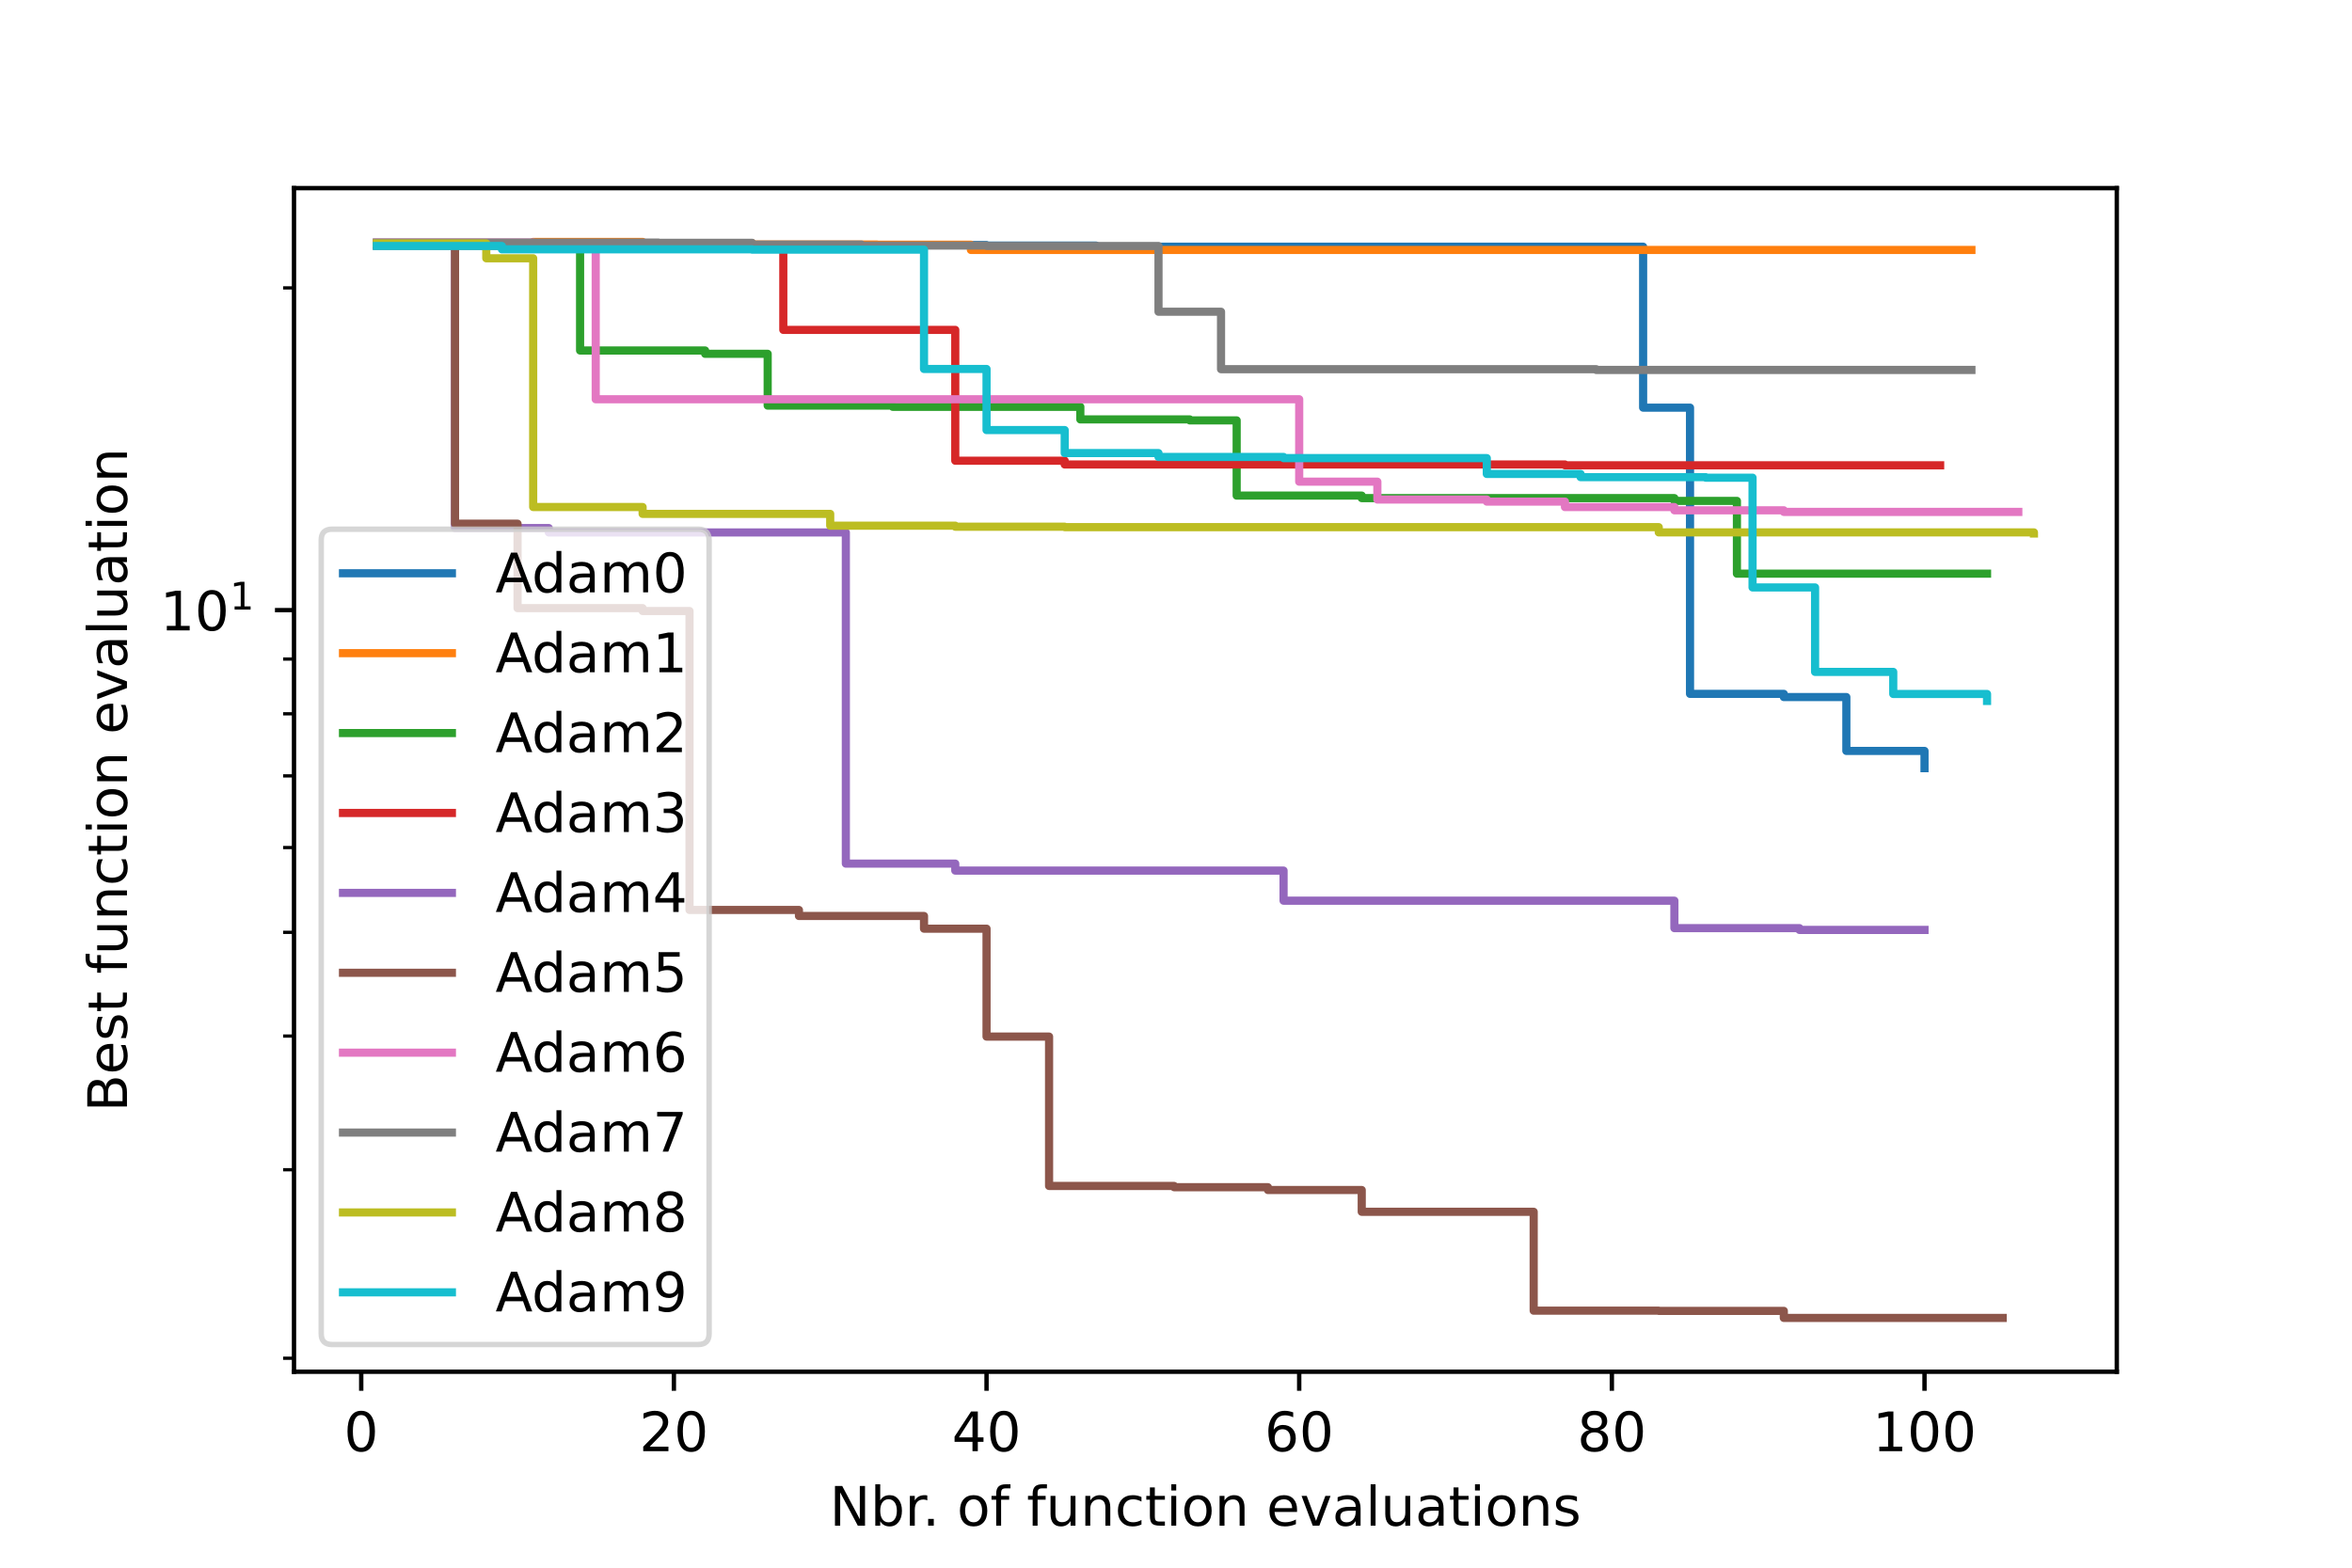 <?xml version="1.0" encoding="utf-8" standalone="no"?>
<!DOCTYPE svg PUBLIC "-//W3C//DTD SVG 1.1//EN"
  "http://www.w3.org/Graphics/SVG/1.1/DTD/svg11.dtd">
<!-- Created with matplotlib (https://matplotlib.org/) -->
<svg height="288pt" version="1.1" viewBox="0 0 432 288" width="432pt" xmlns="http://www.w3.org/2000/svg" xmlns:xlink="http://www.w3.org/1999/xlink">
 <defs>
  <style type="text/css">*{stroke-linecap:butt;stroke-linejoin:round;}</style>
 </defs>
 <g id="figure_1">
  <g id="patch_1">
   <path d="M 0 288 
L 432 288 
L 432 0 
L 0 0 
z
" style="fill:#ffffff;"/>
  </g>
  <g id="axes_1">
   <g id="patch_2">
    <path d="M 54 252 
L 388.8 252 
L 388.8 34.56 
L 54 34.56 
z
" style="fill:#ffffff;"/>
   </g>
   <g id="matplotlib.axis_1">
    <g id="xtick_1">
     <g id="line2d_1">
      <defs>
       <path d="M 0 0 
L 0 3.5 
" id="m71182df32a" style="stroke:#000000;stroke-width:0.8;"/>
      </defs>
      <g>
       <use style="stroke:#000000;stroke-width:0.8;" x="66.347" xlink:href="#m71182df32a" y="252"/>
      </g>
     </g>
     <g id="text_1">
      <!-- 0 -->
      <g transform="translate(63.166 266.598)scale(0.1 -0.1)">
       <defs>
        <path d="M 31.781 66.406 
Q 24.172 66.406 20.328 58.906 
Q 16.5 51.422 16.5 36.375 
Q 16.5 21.391 20.328 13.891 
Q 24.172 6.391 31.781 6.391 
Q 39.453 6.391 43.281 13.891 
Q 47.125 21.391 47.125 36.375 
Q 47.125 51.422 43.281 58.906 
Q 39.453 66.406 31.781 66.406 
z
M 31.781 74.219 
Q 44.047 74.219 50.516 64.516 
Q 56.984 54.828 56.984 36.375 
Q 56.984 17.969 50.516 8.266 
Q 44.047 -1.422 31.781 -1.422 
Q 19.531 -1.422 13.062 8.266 
Q 6.594 17.969 6.594 36.375 
Q 6.594 54.828 13.062 64.516 
Q 19.531 74.219 31.781 74.219 
z
" id="DejaVuSans-48"/>
       </defs>
       <use xlink:href="#DejaVuSans-48"/>
      </g>
     </g>
    </g>
    <g id="xtick_2">
     <g id="line2d_2">
      <g>
       <use style="stroke:#000000;stroke-width:0.8;" x="123.774" xlink:href="#m71182df32a" y="252"/>
      </g>
     </g>
     <g id="text_2">
      <!-- 20 -->
      <g transform="translate(117.411 266.598)scale(0.1 -0.1)">
       <defs>
        <path d="M 19.188 8.297 
L 53.609 8.297 
L 53.609 0 
L 7.328 0 
L 7.328 8.297 
Q 12.938 14.109 22.625 23.891 
Q 32.328 33.688 34.812 36.531 
Q 39.547 41.844 41.422 45.531 
Q 43.312 49.219 43.312 52.781 
Q 43.312 58.594 39.234 62.25 
Q 35.156 65.922 28.609 65.922 
Q 23.969 65.922 18.812 64.312 
Q 13.672 62.703 7.812 59.422 
L 7.812 69.391 
Q 13.766 71.781 18.938 73 
Q 24.125 74.219 28.422 74.219 
Q 39.75 74.219 46.484 68.547 
Q 53.219 62.891 53.219 53.422 
Q 53.219 48.922 51.531 44.891 
Q 49.859 40.875 45.406 35.406 
Q 44.188 33.984 37.641 27.219 
Q 31.109 20.453 19.188 8.297 
z
" id="DejaVuSans-50"/>
       </defs>
       <use xlink:href="#DejaVuSans-50"/>
       <use x="63.623" xlink:href="#DejaVuSans-48"/>
      </g>
     </g>
    </g>
    <g id="xtick_3">
     <g id="line2d_3">
      <g>
       <use style="stroke:#000000;stroke-width:0.8;" x="181.201" xlink:href="#m71182df32a" y="252"/>
      </g>
     </g>
     <g id="text_3">
      <!-- 40 -->
      <g transform="translate(174.839 266.598)scale(0.1 -0.1)">
       <defs>
        <path d="M 37.797 64.312 
L 12.891 25.391 
L 37.797 25.391 
z
M 35.203 72.906 
L 47.609 72.906 
L 47.609 25.391 
L 58.016 25.391 
L 58.016 17.188 
L 47.609 17.188 
L 47.609 0 
L 37.797 0 
L 37.797 17.188 
L 4.891 17.188 
L 4.891 26.703 
z
" id="DejaVuSans-52"/>
       </defs>
       <use xlink:href="#DejaVuSans-52"/>
       <use x="63.623" xlink:href="#DejaVuSans-48"/>
      </g>
     </g>
    </g>
    <g id="xtick_4">
     <g id="line2d_4">
      <g>
       <use style="stroke:#000000;stroke-width:0.8;" x="238.628" xlink:href="#m71182df32a" y="252"/>
      </g>
     </g>
     <g id="text_4">
      <!-- 60 -->
      <g transform="translate(232.266 266.598)scale(0.1 -0.1)">
       <defs>
        <path d="M 33.016 40.375 
Q 26.375 40.375 22.484 35.828 
Q 18.609 31.297 18.609 23.391 
Q 18.609 15.531 22.484 10.953 
Q 26.375 6.391 33.016 6.391 
Q 39.656 6.391 43.531 10.953 
Q 47.406 15.531 47.406 23.391 
Q 47.406 31.297 43.531 35.828 
Q 39.656 40.375 33.016 40.375 
z
M 52.594 71.297 
L 52.594 62.312 
Q 48.875 64.062 45.094 64.984 
Q 41.312 65.922 37.594 65.922 
Q 27.828 65.922 22.672 59.328 
Q 17.531 52.734 16.797 39.406 
Q 19.672 43.656 24.016 45.922 
Q 28.375 48.188 33.594 48.188 
Q 44.578 48.188 50.953 41.516 
Q 57.328 34.859 57.328 23.391 
Q 57.328 12.156 50.688 5.359 
Q 44.047 -1.422 33.016 -1.422 
Q 20.359 -1.422 13.672 8.266 
Q 6.984 17.969 6.984 36.375 
Q 6.984 53.656 15.188 63.938 
Q 23.391 74.219 37.203 74.219 
Q 40.922 74.219 44.703 73.484 
Q 48.484 72.75 52.594 71.297 
z
" id="DejaVuSans-54"/>
       </defs>
       <use xlink:href="#DejaVuSans-54"/>
       <use x="63.623" xlink:href="#DejaVuSans-48"/>
      </g>
     </g>
    </g>
    <g id="xtick_5">
     <g id="line2d_5">
      <g>
       <use style="stroke:#000000;stroke-width:0.8;" x="296.055" xlink:href="#m71182df32a" y="252"/>
      </g>
     </g>
     <g id="text_5">
      <!-- 80 -->
      <g transform="translate(289.693 266.598)scale(0.1 -0.1)">
       <defs>
        <path d="M 31.781 34.625 
Q 24.75 34.625 20.719 30.859 
Q 16.703 27.094 16.703 20.516 
Q 16.703 13.922 20.719 10.156 
Q 24.75 6.391 31.781 6.391 
Q 38.812 6.391 42.859 10.172 
Q 46.922 13.969 46.922 20.516 
Q 46.922 27.094 42.891 30.859 
Q 38.875 34.625 31.781 34.625 
z
M 21.922 38.812 
Q 15.578 40.375 12.031 44.719 
Q 8.5 49.078 8.5 55.328 
Q 8.5 64.062 14.719 69.141 
Q 20.953 74.219 31.781 74.219 
Q 42.672 74.219 48.875 69.141 
Q 55.078 64.062 55.078 55.328 
Q 55.078 49.078 51.531 44.719 
Q 48 40.375 41.703 38.812 
Q 48.828 37.156 52.797 32.312 
Q 56.781 27.484 56.781 20.516 
Q 56.781 9.906 50.312 4.234 
Q 43.844 -1.422 31.781 -1.422 
Q 19.734 -1.422 13.25 4.234 
Q 6.781 9.906 6.781 20.516 
Q 6.781 27.484 10.781 32.312 
Q 14.797 37.156 21.922 38.812 
z
M 18.312 54.391 
Q 18.312 48.734 21.844 45.562 
Q 25.391 42.391 31.781 42.391 
Q 38.141 42.391 41.719 45.562 
Q 45.312 48.734 45.312 54.391 
Q 45.312 60.062 41.719 63.234 
Q 38.141 66.406 31.781 66.406 
Q 25.391 66.406 21.844 63.234 
Q 18.312 60.062 18.312 54.391 
z
" id="DejaVuSans-56"/>
       </defs>
       <use xlink:href="#DejaVuSans-56"/>
       <use x="63.623" xlink:href="#DejaVuSans-48"/>
      </g>
     </g>
    </g>
    <g id="xtick_6">
     <g id="line2d_6">
      <g>
       <use style="stroke:#000000;stroke-width:0.8;" x="353.482" xlink:href="#m71182df32a" y="252"/>
      </g>
     </g>
     <g id="text_6">
      <!-- 100 -->
      <g transform="translate(343.939 266.598)scale(0.1 -0.1)">
       <defs>
        <path d="M 12.406 8.297 
L 28.516 8.297 
L 28.516 63.922 
L 10.984 60.406 
L 10.984 69.391 
L 28.422 72.906 
L 38.281 72.906 
L 38.281 8.297 
L 54.391 8.297 
L 54.391 0 
L 12.406 0 
z
" id="DejaVuSans-49"/>
       </defs>
       <use xlink:href="#DejaVuSans-49"/>
       <use x="63.623" xlink:href="#DejaVuSans-48"/>
       <use x="127.246" xlink:href="#DejaVuSans-48"/>
      </g>
     </g>
    </g>
    <g id="text_7">
     <!-- Nbr. of function evaluations -->
     <g transform="translate(152.382 280.277)scale(0.1 -0.1)">
      <defs>
       <path d="M 9.812 72.906 
L 23.094 72.906 
L 55.422 11.922 
L 55.422 72.906 
L 64.984 72.906 
L 64.984 0 
L 51.703 0 
L 19.391 60.984 
L 19.391 0 
L 9.812 0 
z
" id="DejaVuSans-78"/>
       <path d="M 48.688 27.297 
Q 48.688 37.203 44.609 42.844 
Q 40.531 48.484 33.406 48.484 
Q 26.266 48.484 22.188 42.844 
Q 18.109 37.203 18.109 27.297 
Q 18.109 17.391 22.188 11.75 
Q 26.266 6.109 33.406 6.109 
Q 40.531 6.109 44.609 11.75 
Q 48.688 17.391 48.688 27.297 
z
M 18.109 46.391 
Q 20.953 51.266 25.266 53.625 
Q 29.594 56 35.594 56 
Q 45.562 56 51.781 48.094 
Q 58.016 40.188 58.016 27.297 
Q 58.016 14.406 51.781 6.484 
Q 45.562 -1.422 35.594 -1.422 
Q 29.594 -1.422 25.266 0.953 
Q 20.953 3.328 18.109 8.203 
L 18.109 0 
L 9.078 0 
L 9.078 75.984 
L 18.109 75.984 
z
" id="DejaVuSans-98"/>
       <path d="M 41.109 46.297 
Q 39.594 47.172 37.812 47.578 
Q 36.031 48 33.891 48 
Q 26.266 48 22.188 43.047 
Q 18.109 38.094 18.109 28.812 
L 18.109 0 
L 9.078 0 
L 9.078 54.688 
L 18.109 54.688 
L 18.109 46.188 
Q 20.953 51.172 25.484 53.578 
Q 30.031 56 36.531 56 
Q 37.453 56 38.578 55.875 
Q 39.703 55.766 41.062 55.516 
z
" id="DejaVuSans-114"/>
       <path d="M 10.688 12.406 
L 21 12.406 
L 21 0 
L 10.688 0 
z
" id="DejaVuSans-46"/>
       <path id="DejaVuSans-32"/>
       <path d="M 30.609 48.391 
Q 23.391 48.391 19.188 42.75 
Q 14.984 37.109 14.984 27.297 
Q 14.984 17.484 19.156 11.844 
Q 23.344 6.203 30.609 6.203 
Q 37.797 6.203 41.984 11.859 
Q 46.188 17.531 46.188 27.297 
Q 46.188 37.016 41.984 42.703 
Q 37.797 48.391 30.609 48.391 
z
M 30.609 56 
Q 42.328 56 49.016 48.375 
Q 55.719 40.766 55.719 27.297 
Q 55.719 13.875 49.016 6.219 
Q 42.328 -1.422 30.609 -1.422 
Q 18.844 -1.422 12.172 6.219 
Q 5.516 13.875 5.516 27.297 
Q 5.516 40.766 12.172 48.375 
Q 18.844 56 30.609 56 
z
" id="DejaVuSans-111"/>
       <path d="M 37.109 75.984 
L 37.109 68.5 
L 28.516 68.5 
Q 23.688 68.5 21.797 66.547 
Q 19.922 64.594 19.922 59.516 
L 19.922 54.688 
L 34.719 54.688 
L 34.719 47.703 
L 19.922 47.703 
L 19.922 0 
L 10.891 0 
L 10.891 47.703 
L 2.297 47.703 
L 2.297 54.688 
L 10.891 54.688 
L 10.891 58.5 
Q 10.891 67.625 15.141 71.797 
Q 19.391 75.984 28.609 75.984 
z
" id="DejaVuSans-102"/>
       <path d="M 8.5 21.578 
L 8.5 54.688 
L 17.484 54.688 
L 17.484 21.922 
Q 17.484 14.156 20.5 10.266 
Q 23.531 6.391 29.594 6.391 
Q 36.859 6.391 41.078 11.031 
Q 45.312 15.672 45.312 23.688 
L 45.312 54.688 
L 54.297 54.688 
L 54.297 0 
L 45.312 0 
L 45.312 8.406 
Q 42.047 3.422 37.719 1 
Q 33.406 -1.422 27.688 -1.422 
Q 18.266 -1.422 13.375 4.438 
Q 8.5 10.297 8.5 21.578 
z
M 31.109 56 
z
" id="DejaVuSans-117"/>
       <path d="M 54.891 33.016 
L 54.891 0 
L 45.906 0 
L 45.906 32.719 
Q 45.906 40.484 42.875 44.328 
Q 39.844 48.188 33.797 48.188 
Q 26.516 48.188 22.312 43.547 
Q 18.109 38.922 18.109 30.906 
L 18.109 0 
L 9.078 0 
L 9.078 54.688 
L 18.109 54.688 
L 18.109 46.188 
Q 21.344 51.125 25.703 53.562 
Q 30.078 56 35.797 56 
Q 45.219 56 50.047 50.172 
Q 54.891 44.344 54.891 33.016 
z
" id="DejaVuSans-110"/>
       <path d="M 48.781 52.594 
L 48.781 44.188 
Q 44.969 46.297 41.141 47.344 
Q 37.312 48.391 33.406 48.391 
Q 24.656 48.391 19.812 42.844 
Q 14.984 37.312 14.984 27.297 
Q 14.984 17.281 19.812 11.734 
Q 24.656 6.203 33.406 6.203 
Q 37.312 6.203 41.141 7.25 
Q 44.969 8.297 48.781 10.406 
L 48.781 2.094 
Q 45.016 0.344 40.984 -0.531 
Q 36.969 -1.422 32.422 -1.422 
Q 20.062 -1.422 12.781 6.344 
Q 5.516 14.109 5.516 27.297 
Q 5.516 40.672 12.859 48.328 
Q 20.219 56 33.016 56 
Q 37.156 56 41.109 55.141 
Q 45.062 54.297 48.781 52.594 
z
" id="DejaVuSans-99"/>
       <path d="M 18.312 70.219 
L 18.312 54.688 
L 36.812 54.688 
L 36.812 47.703 
L 18.312 47.703 
L 18.312 18.016 
Q 18.312 11.328 20.141 9.422 
Q 21.969 7.516 27.594 7.516 
L 36.812 7.516 
L 36.812 0 
L 27.594 0 
Q 17.188 0 13.234 3.875 
Q 9.281 7.766 9.281 18.016 
L 9.281 47.703 
L 2.688 47.703 
L 2.688 54.688 
L 9.281 54.688 
L 9.281 70.219 
z
" id="DejaVuSans-116"/>
       <path d="M 9.422 54.688 
L 18.406 54.688 
L 18.406 0 
L 9.422 0 
z
M 9.422 75.984 
L 18.406 75.984 
L 18.406 64.594 
L 9.422 64.594 
z
" id="DejaVuSans-105"/>
       <path d="M 56.203 29.594 
L 56.203 25.203 
L 14.891 25.203 
Q 15.484 15.922 20.484 11.062 
Q 25.484 6.203 34.422 6.203 
Q 39.594 6.203 44.453 7.469 
Q 49.312 8.734 54.109 11.281 
L 54.109 2.781 
Q 49.266 0.734 44.188 -0.344 
Q 39.109 -1.422 33.891 -1.422 
Q 20.797 -1.422 13.156 6.188 
Q 5.516 13.812 5.516 26.812 
Q 5.516 40.234 12.766 48.109 
Q 20.016 56 32.328 56 
Q 43.359 56 49.781 48.891 
Q 56.203 41.797 56.203 29.594 
z
M 47.219 32.234 
Q 47.125 39.594 43.094 43.984 
Q 39.062 48.391 32.422 48.391 
Q 24.906 48.391 20.391 44.141 
Q 15.875 39.891 15.188 32.172 
z
" id="DejaVuSans-101"/>
       <path d="M 2.984 54.688 
L 12.5 54.688 
L 29.594 8.797 
L 46.688 54.688 
L 56.203 54.688 
L 35.688 0 
L 23.484 0 
z
" id="DejaVuSans-118"/>
       <path d="M 34.281 27.484 
Q 23.391 27.484 19.188 25 
Q 14.984 22.516 14.984 16.5 
Q 14.984 11.719 18.141 8.906 
Q 21.297 6.109 26.703 6.109 
Q 34.188 6.109 38.703 11.406 
Q 43.219 16.703 43.219 25.484 
L 43.219 27.484 
z
M 52.203 31.203 
L 52.203 0 
L 43.219 0 
L 43.219 8.297 
Q 40.141 3.328 35.547 0.953 
Q 30.953 -1.422 24.312 -1.422 
Q 15.922 -1.422 10.953 3.297 
Q 6 8.016 6 15.922 
Q 6 25.141 12.172 29.828 
Q 18.359 34.516 30.609 34.516 
L 43.219 34.516 
L 43.219 35.406 
Q 43.219 41.609 39.141 45 
Q 35.062 48.391 27.688 48.391 
Q 23 48.391 18.547 47.266 
Q 14.109 46.141 10.016 43.891 
L 10.016 52.203 
Q 14.938 54.109 19.578 55.047 
Q 24.219 56 28.609 56 
Q 40.484 56 46.344 49.844 
Q 52.203 43.703 52.203 31.203 
z
" id="DejaVuSans-97"/>
       <path d="M 9.422 75.984 
L 18.406 75.984 
L 18.406 0 
L 9.422 0 
z
" id="DejaVuSans-108"/>
       <path d="M 44.281 53.078 
L 44.281 44.578 
Q 40.484 46.531 36.375 47.5 
Q 32.281 48.484 27.875 48.484 
Q 21.188 48.484 17.844 46.438 
Q 14.5 44.391 14.5 40.281 
Q 14.5 37.156 16.891 35.375 
Q 19.281 33.594 26.516 31.984 
L 29.594 31.297 
Q 39.156 29.25 43.188 25.516 
Q 47.219 21.781 47.219 15.094 
Q 47.219 7.469 41.188 3.016 
Q 35.156 -1.422 24.609 -1.422 
Q 20.219 -1.422 15.453 -0.562 
Q 10.688 0.297 5.422 2 
L 5.422 11.281 
Q 10.406 8.688 15.234 7.391 
Q 20.062 6.109 24.812 6.109 
Q 31.156 6.109 34.562 8.281 
Q 37.984 10.453 37.984 14.406 
Q 37.984 18.062 35.516 20.016 
Q 33.062 21.969 24.703 23.781 
L 21.578 24.516 
Q 13.234 26.266 9.516 29.906 
Q 5.812 33.547 5.812 39.891 
Q 5.812 47.609 11.281 51.797 
Q 16.75 56 26.812 56 
Q 31.781 56 36.172 55.266 
Q 40.578 54.547 44.281 53.078 
z
" id="DejaVuSans-115"/>
      </defs>
      <use xlink:href="#DejaVuSans-78"/>
      <use x="74.805" xlink:href="#DejaVuSans-98"/>
      <use x="138.281" xlink:href="#DejaVuSans-114"/>
      <use x="170.27" xlink:href="#DejaVuSans-46"/>
      <use x="202.057" xlink:href="#DejaVuSans-32"/>
      <use x="233.844" xlink:href="#DejaVuSans-111"/>
      <use x="295.025" xlink:href="#DejaVuSans-102"/>
      <use x="330.23" xlink:href="#DejaVuSans-32"/>
      <use x="362.018" xlink:href="#DejaVuSans-102"/>
      <use x="397.223" xlink:href="#DejaVuSans-117"/>
      <use x="460.602" xlink:href="#DejaVuSans-110"/>
      <use x="523.98" xlink:href="#DejaVuSans-99"/>
      <use x="578.961" xlink:href="#DejaVuSans-116"/>
      <use x="618.17" xlink:href="#DejaVuSans-105"/>
      <use x="645.953" xlink:href="#DejaVuSans-111"/>
      <use x="707.135" xlink:href="#DejaVuSans-110"/>
      <use x="770.514" xlink:href="#DejaVuSans-32"/>
      <use x="802.301" xlink:href="#DejaVuSans-101"/>
      <use x="863.824" xlink:href="#DejaVuSans-118"/>
      <use x="923.004" xlink:href="#DejaVuSans-97"/>
      <use x="984.283" xlink:href="#DejaVuSans-108"/>
      <use x="1012.066" xlink:href="#DejaVuSans-117"/>
      <use x="1075.445" xlink:href="#DejaVuSans-97"/>
      <use x="1136.725" xlink:href="#DejaVuSans-116"/>
      <use x="1175.934" xlink:href="#DejaVuSans-105"/>
      <use x="1203.717" xlink:href="#DejaVuSans-111"/>
      <use x="1264.898" xlink:href="#DejaVuSans-110"/>
      <use x="1328.277" xlink:href="#DejaVuSans-115"/>
     </g>
    </g>
   </g>
   <g id="matplotlib.axis_2">
    <g id="ytick_1">
     <g id="line2d_7">
      <defs>
       <path d="M 0 0 
L -3.5 0 
" id="m3a7c556354" style="stroke:#000000;stroke-width:0.8;"/>
      </defs>
      <g>
       <use style="stroke:#000000;stroke-width:0.8;" x="54" xlink:href="#m3a7c556354" y="112.081"/>
      </g>
     </g>
     <g id="text_8">
      <!-- $\mathdefault{10^{1}}$ -->
      <g transform="translate(29.4 115.88)scale(0.1 -0.1)">
       <use transform="translate(0 0.684)" xlink:href="#DejaVuSans-49"/>
       <use transform="translate(63.623 0.684)" xlink:href="#DejaVuSans-48"/>
       <use transform="translate(128.203 38.966)scale(0.7)" xlink:href="#DejaVuSans-49"/>
      </g>
     </g>
    </g>
    <g id="ytick_2">
     <g id="line2d_8">
      <defs>
       <path d="M 0 0 
L -2 0 
" id="m1f8c383bf7" style="stroke:#000000;stroke-width:0.6;"/>
      </defs>
      <g>
       <use style="stroke:#000000;stroke-width:0.6;" x="54" xlink:href="#m1f8c383bf7" y="249.524"/>
      </g>
     </g>
    </g>
    <g id="ytick_3">
     <g id="line2d_9">
      <g>
       <use style="stroke:#000000;stroke-width:0.6;" x="54" xlink:href="#m1f8c383bf7" y="214.898"/>
      </g>
     </g>
    </g>
    <g id="ytick_4">
     <g id="line2d_10">
      <g>
       <use style="stroke:#000000;stroke-width:0.6;" x="54" xlink:href="#m1f8c383bf7" y="190.331"/>
      </g>
     </g>
    </g>
    <g id="ytick_5">
     <g id="line2d_11">
      <g>
       <use style="stroke:#000000;stroke-width:0.6;" x="54" xlink:href="#m1f8c383bf7" y="171.274"/>
      </g>
     </g>
    </g>
    <g id="ytick_6">
     <g id="line2d_12">
      <g>
       <use style="stroke:#000000;stroke-width:0.6;" x="54" xlink:href="#m1f8c383bf7" y="155.705"/>
      </g>
     </g>
    </g>
    <g id="ytick_7">
     <g id="line2d_13">
      <g>
       <use style="stroke:#000000;stroke-width:0.6;" x="54" xlink:href="#m1f8c383bf7" y="142.54"/>
      </g>
     </g>
    </g>
    <g id="ytick_8">
     <g id="line2d_14">
      <g>
       <use style="stroke:#000000;stroke-width:0.6;" x="54" xlink:href="#m1f8c383bf7" y="131.137"/>
      </g>
     </g>
    </g>
    <g id="ytick_9">
     <g id="line2d_15">
      <g>
       <use style="stroke:#000000;stroke-width:0.6;" x="54" xlink:href="#m1f8c383bf7" y="121.078"/>
      </g>
     </g>
    </g>
    <g id="ytick_10">
     <g id="line2d_16">
      <g>
       <use style="stroke:#000000;stroke-width:0.6;" x="54" xlink:href="#m1f8c383bf7" y="52.887"/>
      </g>
     </g>
    </g>
    <g id="text_9">
     <!-- Best function evaluation -->
     <g transform="translate(23.32 204.253)rotate(-90)scale(0.1 -0.1)">
      <defs>
       <path d="M 19.672 34.812 
L 19.672 8.109 
L 35.5 8.109 
Q 43.453 8.109 47.281 11.406 
Q 51.125 14.703 51.125 21.484 
Q 51.125 28.328 47.281 31.562 
Q 43.453 34.812 35.5 34.812 
z
M 19.672 64.797 
L 19.672 42.828 
L 34.281 42.828 
Q 41.5 42.828 45.031 45.531 
Q 48.578 48.25 48.578 53.812 
Q 48.578 59.328 45.031 62.062 
Q 41.5 64.797 34.281 64.797 
z
M 9.812 72.906 
L 35.016 72.906 
Q 46.297 72.906 52.391 68.219 
Q 58.5 63.531 58.5 54.891 
Q 58.5 48.188 55.375 44.234 
Q 52.25 40.281 46.188 39.312 
Q 53.469 37.75 57.5 32.781 
Q 61.531 27.828 61.531 20.406 
Q 61.531 10.641 54.891 5.312 
Q 48.25 0 35.984 0 
L 9.812 0 
z
" id="DejaVuSans-66"/>
      </defs>
      <use xlink:href="#DejaVuSans-66"/>
      <use x="68.604" xlink:href="#DejaVuSans-101"/>
      <use x="130.127" xlink:href="#DejaVuSans-115"/>
      <use x="182.227" xlink:href="#DejaVuSans-116"/>
      <use x="221.436" xlink:href="#DejaVuSans-32"/>
      <use x="253.223" xlink:href="#DejaVuSans-102"/>
      <use x="288.428" xlink:href="#DejaVuSans-117"/>
      <use x="351.807" xlink:href="#DejaVuSans-110"/>
      <use x="415.186" xlink:href="#DejaVuSans-99"/>
      <use x="470.166" xlink:href="#DejaVuSans-116"/>
      <use x="509.375" xlink:href="#DejaVuSans-105"/>
      <use x="537.158" xlink:href="#DejaVuSans-111"/>
      <use x="598.34" xlink:href="#DejaVuSans-110"/>
      <use x="661.719" xlink:href="#DejaVuSans-32"/>
      <use x="693.506" xlink:href="#DejaVuSans-101"/>
      <use x="755.029" xlink:href="#DejaVuSans-118"/>
      <use x="814.209" xlink:href="#DejaVuSans-97"/>
      <use x="875.488" xlink:href="#DejaVuSans-108"/>
      <use x="903.271" xlink:href="#DejaVuSans-117"/>
      <use x="966.65" xlink:href="#DejaVuSans-97"/>
      <use x="1027.93" xlink:href="#DejaVuSans-116"/>
      <use x="1067.139" xlink:href="#DejaVuSans-105"/>
      <use x="1094.922" xlink:href="#DejaVuSans-111"/>
      <use x="1156.104" xlink:href="#DejaVuSans-110"/>
     </g>
    </g>
   </g>
   <g id="line2d_17">
    <path clip-path="url(#pcecd7c5464)" d="M 69.218 44.778 
L 97.932 44.778 
L 97.932 44.778 
L 118.031 44.778 
L 118.031 45.014 
L 141.002 45.014 
L 141.002 45.014 
L 163.973 45.014 
L 163.973 45.014 
L 181.201 45.014 
L 181.201 45.113 
L 201.301 45.113 
L 201.301 45.321 
L 224.271 45.321 
L 224.271 45.321 
L 247.242 45.321 
L 247.242 45.321 
L 270.213 45.321 
L 270.213 45.321 
L 293.184 45.321 
L 293.184 45.321 
L 301.798 45.321 
L 301.798 74.887 
L 310.412 74.887 
L 310.412 127.471 
L 327.64 127.471 
L 327.64 128.057 
L 339.126 128.057 
L 339.126 137.952 
L 353.482 137.952 
L 353.482 141.117 
" style="fill:none;stroke:#1f77b4;stroke-linecap:square;stroke-width:1.5;"/>
   </g>
   <g id="line2d_18">
    <path clip-path="url(#pcecd7c5464)" d="M 69.218 44.861 
L 97.932 44.861 
L 97.932 44.444 
L 118.031 44.444 
L 118.031 44.641 
L 138.131 44.641 
L 138.131 44.921 
L 161.102 44.921 
L 161.102 44.953 
L 178.33 44.953 
L 178.33 45.918 
L 201.301 45.918 
L 201.301 45.918 
L 224.271 45.918 
L 224.271 45.918 
L 247.242 45.918 
L 247.242 45.918 
L 270.213 45.918 
L 270.213 45.918 
L 293.184 45.918 
L 293.184 45.918 
L 316.155 45.918 
L 316.155 45.918 
L 339.126 45.918 
L 339.126 45.918 
L 362.096 45.918 
L 362.096 45.918 
" style="fill:none;stroke:#ff7f0e;stroke-linecap:square;stroke-width:1.5;"/>
   </g>
   <g id="line2d_19">
    <path clip-path="url(#pcecd7c5464)" d="M 69.218 44.793 
L 97.932 44.793 
L 97.932 44.643 
L 106.546 44.643 
L 106.546 64.39 
L 129.517 64.39 
L 129.517 65 
L 141.002 65 
L 141.002 74.512 
L 163.973 74.512 
L 163.973 74.736 
L 184.072 74.736 
L 184.072 74.736 
L 198.429 74.736 
L 198.429 77.05 
L 218.529 77.05 
L 218.529 77.23 
L 227.143 77.23 
L 227.143 91.047 
L 250.114 91.047 
L 250.114 91.509 
L 270.213 91.509 
L 270.213 91.509 
L 293.184 91.509 
L 293.184 91.509 
L 307.541 91.509 
L 307.541 92.018 
L 319.026 92.018 
L 319.026 105.389 
L 341.997 105.389 
L 341.997 105.389 
L 364.968 105.389 
L 364.968 105.389 
" style="fill:none;stroke:#2ca02c;stroke-linecap:square;stroke-width:1.5;"/>
   </g>
   <g id="line2d_20">
    <path clip-path="url(#pcecd7c5464)" d="M 69.218 45.13 
L 97.932 45.13 
L 97.932 45.291 
L 120.903 45.291 
L 120.903 45.291 
L 143.873 45.291 
L 143.873 60.603 
L 166.844 60.603 
L 166.844 60.603 
L 175.458 60.603 
L 175.458 84.638 
L 195.558 84.638 
L 195.558 85.328 
L 218.529 85.328 
L 218.529 85.328 
L 241.499 85.328 
L 241.499 85.328 
L 264.47 85.328 
L 264.47 85.328 
L 287.441 85.328 
L 287.441 85.485 
L 310.412 85.485 
L 310.412 85.485 
L 333.383 85.485 
L 333.383 85.485 
L 356.354 85.485 
L 356.354 85.485 
" style="fill:none;stroke:#d62728;stroke-linecap:square;stroke-width:1.5;"/>
   </g>
   <g id="line2d_21">
    <path clip-path="url(#pcecd7c5464)" d="M 69.218 44.689 
L 83.575 44.689 
L 83.575 97.012 
L 100.803 97.012 
L 100.803 97.819 
L 123.774 97.819 
L 123.774 97.819 
L 146.745 97.819 
L 146.745 97.819 
L 155.359 97.819 
L 155.359 158.656 
L 175.458 158.656 
L 175.458 159.937 
L 198.429 159.937 
L 198.429 159.937 
L 221.4 159.937 
L 221.4 159.937 
L 235.757 159.937 
L 235.757 165.467 
L 258.728 165.467 
L 258.728 165.467 
L 273.084 165.467 
L 273.084 165.467 
L 293.184 165.467 
L 293.184 165.467 
L 307.541 165.467 
L 307.541 170.507 
L 330.511 170.507 
L 330.511 170.835 
L 353.482 170.835 
L 353.482 170.835 
" style="fill:none;stroke:#9467bd;stroke-linecap:square;stroke-width:1.5;"/>
   </g>
   <g id="line2d_22">
    <path clip-path="url(#pcecd7c5464)" d="M 69.218 44.86 
L 83.575 44.86 
L 83.575 96.209 
L 95.06 96.209 
L 95.06 111.721 
L 118.031 111.721 
L 118.031 112.249 
L 126.645 112.249 
L 126.645 167.167 
L 146.745 167.167 
L 146.745 168.277 
L 169.716 168.277 
L 169.716 170.607 
L 181.201 170.607 
L 181.201 190.431 
L 192.686 190.431 
L 192.686 217.872 
L 215.657 217.872 
L 215.657 218.102 
L 232.885 218.102 
L 232.885 218.618 
L 250.114 218.618 
L 250.114 222.619 
L 273.084 222.619 
L 273.084 222.619 
L 281.698 222.619 
L 281.698 240.784 
L 304.669 240.784 
L 304.669 240.823 
L 327.64 240.823 
L 327.64 242.116 
L 350.611 242.116 
L 350.611 242.116 
L 367.839 242.116 
L 367.839 242.116 
" style="fill:none;stroke:#8c564b;stroke-linecap:square;stroke-width:1.5;"/>
   </g>
   <g id="line2d_23">
    <path clip-path="url(#pcecd7c5464)" d="M 69.218 44.547 
L 97.932 44.547 
L 97.932 44.873 
L 109.417 44.873 
L 109.417 73.346 
L 126.645 73.346 
L 126.645 73.346 
L 149.616 73.346 
L 149.616 73.346 
L 172.587 73.346 
L 172.587 73.346 
L 189.815 73.346 
L 189.815 73.346 
L 207.043 73.346 
L 207.043 73.346 
L 230.014 73.346 
L 230.014 73.346 
L 238.628 73.346 
L 238.628 88.487 
L 252.985 88.487 
L 252.985 91.769 
L 273.084 91.769 
L 273.084 92.149 
L 287.441 92.149 
L 287.441 93.153 
L 307.541 93.153 
L 307.541 93.749 
L 327.64 93.749 
L 327.64 94.043 
L 350.611 94.043 
L 350.611 94.043 
L 370.71 94.043 
L 370.71 94.043 
" style="fill:none;stroke:#e377c2;stroke-linecap:square;stroke-width:1.5;"/>
   </g>
   <g id="line2d_24">
    <path clip-path="url(#pcecd7c5464)" d="M 69.218 44.555 
L 97.932 44.555 
L 97.932 44.555 
L 120.903 44.555 
L 120.903 44.606 
L 138.131 44.606 
L 138.131 44.931 
L 158.23 44.931 
L 158.23 45.115 
L 181.201 45.115 
L 181.201 45.193 
L 204.172 45.193 
L 204.172 45.193 
L 212.786 45.193 
L 212.786 57.269 
L 224.271 57.269 
L 224.271 67.825 
L 247.242 67.825 
L 247.242 67.825 
L 270.213 67.825 
L 270.213 67.825 
L 293.184 67.825 
L 293.184 67.963 
L 316.155 67.963 
L 316.155 67.963 
L 339.126 67.963 
L 339.126 67.963 
L 362.096 67.963 
L 362.096 67.963 
" style="fill:none;stroke:#7f7f7f;stroke-linecap:square;stroke-width:1.5;"/>
   </g>
   <g id="line2d_25">
    <path clip-path="url(#pcecd7c5464)" d="M 69.218 44.722 
L 89.318 44.722 
L 89.318 47.449 
L 97.932 47.449 
L 97.932 93.145 
L 118.031 93.145 
L 118.031 94.403 
L 138.131 94.403 
L 138.131 94.403 
L 152.487 94.403 
L 152.487 96.57 
L 175.458 96.57 
L 175.458 96.762 
L 195.558 96.762 
L 195.558 96.842 
L 218.529 96.842 
L 218.529 96.842 
L 241.499 96.842 
L 241.499 96.842 
L 264.47 96.842 
L 264.47 96.842 
L 287.441 96.842 
L 287.441 96.842 
L 304.669 96.842 
L 304.669 97.808 
L 327.64 97.808 
L 327.64 97.808 
L 350.611 97.808 
L 350.611 97.808 
L 373.582 97.808 
L 373.582 98.016 
" style="fill:none;stroke:#bcbd22;stroke-linecap:square;stroke-width:1.5;"/>
   </g>
   <g id="line2d_26">
    <path clip-path="url(#pcecd7c5464)" d="M 69.218 45.196 
L 92.189 45.196 
L 92.189 45.804 
L 115.16 45.804 
L 115.16 45.804 
L 138.131 45.804 
L 138.131 45.859 
L 161.102 45.859 
L 161.102 45.859 
L 169.716 45.859 
L 169.716 67.785 
L 181.201 67.785 
L 181.201 79.008 
L 195.558 79.008 
L 195.558 83.236 
L 212.786 83.236 
L 212.786 83.946 
L 235.757 83.946 
L 235.757 84.159 
L 258.728 84.159 
L 258.728 84.159 
L 273.084 84.159 
L 273.084 87.07 
L 290.313 87.07 
L 290.313 87.654 
L 313.283 87.654 
L 313.283 87.755 
L 321.897 87.755 
L 321.897 107.92 
L 333.383 107.92 
L 333.383 123.435 
L 347.74 123.435 
L 347.74 127.492 
L 364.968 127.492 
L 364.968 128.775 
" style="fill:none;stroke:#17becf;stroke-linecap:square;stroke-width:1.5;"/>
   </g>
   <g id="patch_3">
    <path d="M 54 252 
L 54 34.56 
" style="fill:none;stroke:#000000;stroke-linecap:square;stroke-linejoin:miter;stroke-width:0.8;"/>
   </g>
   <g id="patch_4">
    <path d="M 388.8 252 
L 388.8 34.56 
" style="fill:none;stroke:#000000;stroke-linecap:square;stroke-linejoin:miter;stroke-width:0.8;"/>
   </g>
   <g id="patch_5">
    <path d="M 54 252 
L 388.8 252 
" style="fill:none;stroke:#000000;stroke-linecap:square;stroke-linejoin:miter;stroke-width:0.8;"/>
   </g>
   <g id="patch_6">
    <path d="M 54 34.56 
L 388.8 34.56 
" style="fill:none;stroke:#000000;stroke-linecap:square;stroke-linejoin:miter;stroke-width:0.8;"/>
   </g>
   <g id="legend_1">
    <g id="patch_7">
     <path d="M 61 247 
L 128.245 247 
Q 130.245 247 130.245 245 
L 130.245 99.219 
Q 130.245 97.219 128.245 97.219 
L 61 97.219 
Q 59 97.219 59 99.219 
L 59 245 
Q 59 247 61 247 
z
" style="fill:#ffffff;opacity:0.8;stroke:#cccccc;stroke-linejoin:miter;"/>
    </g>
    <g id="line2d_27">
     <path d="M 63 105.317 
L 83 105.317 
" style="fill:none;stroke:#1f77b4;stroke-linecap:square;stroke-width:1.5;"/>
    </g>
    <g id="line2d_28"/>
    <g id="text_10">
     <!-- Adam0 -->
     <g transform="translate(91 108.817)scale(0.1 -0.1)">
      <defs>
       <path d="M 34.188 63.188 
L 20.797 26.906 
L 47.609 26.906 
z
M 28.609 72.906 
L 39.797 72.906 
L 67.578 0 
L 57.328 0 
L 50.688 18.703 
L 17.828 18.703 
L 11.188 0 
L 0.781 0 
z
" id="DejaVuSans-65"/>
       <path d="M 45.406 46.391 
L 45.406 75.984 
L 54.391 75.984 
L 54.391 0 
L 45.406 0 
L 45.406 8.203 
Q 42.578 3.328 38.25 0.953 
Q 33.938 -1.422 27.875 -1.422 
Q 17.969 -1.422 11.734 6.484 
Q 5.516 14.406 5.516 27.297 
Q 5.516 40.188 11.734 48.094 
Q 17.969 56 27.875 56 
Q 33.938 56 38.25 53.625 
Q 42.578 51.266 45.406 46.391 
z
M 14.797 27.297 
Q 14.797 17.391 18.875 11.75 
Q 22.953 6.109 30.078 6.109 
Q 37.203 6.109 41.297 11.75 
Q 45.406 17.391 45.406 27.297 
Q 45.406 37.203 41.297 42.844 
Q 37.203 48.484 30.078 48.484 
Q 22.953 48.484 18.875 42.844 
Q 14.797 37.203 14.797 27.297 
z
" id="DejaVuSans-100"/>
       <path d="M 52 44.188 
Q 55.375 50.25 60.062 53.125 
Q 64.75 56 71.094 56 
Q 79.641 56 84.281 50.016 
Q 88.922 44.047 88.922 33.016 
L 88.922 0 
L 79.891 0 
L 79.891 32.719 
Q 79.891 40.578 77.094 44.375 
Q 74.312 48.188 68.609 48.188 
Q 61.625 48.188 57.562 43.547 
Q 53.516 38.922 53.516 30.906 
L 53.516 0 
L 44.484 0 
L 44.484 32.719 
Q 44.484 40.625 41.703 44.406 
Q 38.922 48.188 33.109 48.188 
Q 26.219 48.188 22.156 43.531 
Q 18.109 38.875 18.109 30.906 
L 18.109 0 
L 9.078 0 
L 9.078 54.688 
L 18.109 54.688 
L 18.109 46.188 
Q 21.188 51.219 25.484 53.609 
Q 29.781 56 35.688 56 
Q 41.656 56 45.828 52.969 
Q 50 49.953 52 44.188 
z
" id="DejaVuSans-109"/>
      </defs>
      <use xlink:href="#DejaVuSans-65"/>
      <use x="66.658" xlink:href="#DejaVuSans-100"/>
      <use x="130.135" xlink:href="#DejaVuSans-97"/>
      <use x="191.414" xlink:href="#DejaVuSans-109"/>
      <use x="288.826" xlink:href="#DejaVuSans-48"/>
     </g>
    </g>
    <g id="line2d_29">
     <path d="M 63 119.995 
L 83 119.995 
" style="fill:none;stroke:#ff7f0e;stroke-linecap:square;stroke-width:1.5;"/>
    </g>
    <g id="line2d_30"/>
    <g id="text_11">
     <!-- Adam1 -->
     <g transform="translate(91 123.495)scale(0.1 -0.1)">
      <use xlink:href="#DejaVuSans-65"/>
      <use x="66.658" xlink:href="#DejaVuSans-100"/>
      <use x="130.135" xlink:href="#DejaVuSans-97"/>
      <use x="191.414" xlink:href="#DejaVuSans-109"/>
      <use x="288.826" xlink:href="#DejaVuSans-49"/>
     </g>
    </g>
    <g id="line2d_31">
     <path d="M 63 134.673 
L 83 134.673 
" style="fill:none;stroke:#2ca02c;stroke-linecap:square;stroke-width:1.5;"/>
    </g>
    <g id="line2d_32"/>
    <g id="text_12">
     <!-- Adam2 -->
     <g transform="translate(91 138.173)scale(0.1 -0.1)">
      <use xlink:href="#DejaVuSans-65"/>
      <use x="66.658" xlink:href="#DejaVuSans-100"/>
      <use x="130.135" xlink:href="#DejaVuSans-97"/>
      <use x="191.414" xlink:href="#DejaVuSans-109"/>
      <use x="288.826" xlink:href="#DejaVuSans-50"/>
     </g>
    </g>
    <g id="line2d_33">
     <path d="M 63 149.352 
L 83 149.352 
" style="fill:none;stroke:#d62728;stroke-linecap:square;stroke-width:1.5;"/>
    </g>
    <g id="line2d_34"/>
    <g id="text_13">
     <!-- Adam3 -->
     <g transform="translate(91 152.852)scale(0.1 -0.1)">
      <defs>
       <path d="M 40.578 39.312 
Q 47.656 37.797 51.625 33 
Q 55.609 28.219 55.609 21.188 
Q 55.609 10.406 48.188 4.484 
Q 40.766 -1.422 27.094 -1.422 
Q 22.516 -1.422 17.656 -0.516 
Q 12.797 0.391 7.625 2.203 
L 7.625 11.719 
Q 11.719 9.328 16.594 8.109 
Q 21.484 6.891 26.812 6.891 
Q 36.078 6.891 40.938 10.547 
Q 45.797 14.203 45.797 21.188 
Q 45.797 27.641 41.281 31.266 
Q 36.766 34.906 28.719 34.906 
L 20.219 34.906 
L 20.219 43.016 
L 29.109 43.016 
Q 36.375 43.016 40.234 45.922 
Q 44.094 48.828 44.094 54.297 
Q 44.094 59.906 40.109 62.906 
Q 36.141 65.922 28.719 65.922 
Q 24.656 65.922 20.016 65.031 
Q 15.375 64.156 9.812 62.312 
L 9.812 71.094 
Q 15.438 72.656 20.344 73.438 
Q 25.25 74.219 29.594 74.219 
Q 40.828 74.219 47.359 69.109 
Q 53.906 64.016 53.906 55.328 
Q 53.906 49.266 50.438 45.094 
Q 46.969 40.922 40.578 39.312 
z
" id="DejaVuSans-51"/>
      </defs>
      <use xlink:href="#DejaVuSans-65"/>
      <use x="66.658" xlink:href="#DejaVuSans-100"/>
      <use x="130.135" xlink:href="#DejaVuSans-97"/>
      <use x="191.414" xlink:href="#DejaVuSans-109"/>
      <use x="288.826" xlink:href="#DejaVuSans-51"/>
     </g>
    </g>
    <g id="line2d_35">
     <path d="M 63 164.03 
L 83 164.03 
" style="fill:none;stroke:#9467bd;stroke-linecap:square;stroke-width:1.5;"/>
    </g>
    <g id="line2d_36"/>
    <g id="text_14">
     <!-- Adam4 -->
     <g transform="translate(91 167.53)scale(0.1 -0.1)">
      <use xlink:href="#DejaVuSans-65"/>
      <use x="66.658" xlink:href="#DejaVuSans-100"/>
      <use x="130.135" xlink:href="#DejaVuSans-97"/>
      <use x="191.414" xlink:href="#DejaVuSans-109"/>
      <use x="288.826" xlink:href="#DejaVuSans-52"/>
     </g>
    </g>
    <g id="line2d_37">
     <path d="M 63 178.708 
L 83 178.708 
" style="fill:none;stroke:#8c564b;stroke-linecap:square;stroke-width:1.5;"/>
    </g>
    <g id="line2d_38"/>
    <g id="text_15">
     <!-- Adam5 -->
     <g transform="translate(91 182.208)scale(0.1 -0.1)">
      <defs>
       <path d="M 10.797 72.906 
L 49.516 72.906 
L 49.516 64.594 
L 19.828 64.594 
L 19.828 46.734 
Q 21.969 47.469 24.109 47.828 
Q 26.266 48.188 28.422 48.188 
Q 40.625 48.188 47.75 41.5 
Q 54.891 34.812 54.891 23.391 
Q 54.891 11.625 47.562 5.094 
Q 40.234 -1.422 26.906 -1.422 
Q 22.312 -1.422 17.547 -0.641 
Q 12.797 0.141 7.719 1.703 
L 7.719 11.625 
Q 12.109 9.234 16.797 8.062 
Q 21.484 6.891 26.703 6.891 
Q 35.156 6.891 40.078 11.328 
Q 45.016 15.766 45.016 23.391 
Q 45.016 31 40.078 35.438 
Q 35.156 39.891 26.703 39.891 
Q 22.75 39.891 18.812 39.016 
Q 14.891 38.141 10.797 36.281 
z
" id="DejaVuSans-53"/>
      </defs>
      <use xlink:href="#DejaVuSans-65"/>
      <use x="66.658" xlink:href="#DejaVuSans-100"/>
      <use x="130.135" xlink:href="#DejaVuSans-97"/>
      <use x="191.414" xlink:href="#DejaVuSans-109"/>
      <use x="288.826" xlink:href="#DejaVuSans-53"/>
     </g>
    </g>
    <g id="line2d_39">
     <path d="M 63 193.386 
L 83 193.386 
" style="fill:none;stroke:#e377c2;stroke-linecap:square;stroke-width:1.5;"/>
    </g>
    <g id="line2d_40"/>
    <g id="text_16">
     <!-- Adam6 -->
     <g transform="translate(91 196.886)scale(0.1 -0.1)">
      <use xlink:href="#DejaVuSans-65"/>
      <use x="66.658" xlink:href="#DejaVuSans-100"/>
      <use x="130.135" xlink:href="#DejaVuSans-97"/>
      <use x="191.414" xlink:href="#DejaVuSans-109"/>
      <use x="288.826" xlink:href="#DejaVuSans-54"/>
     </g>
    </g>
    <g id="line2d_41">
     <path d="M 63 208.064 
L 83 208.064 
" style="fill:none;stroke:#7f7f7f;stroke-linecap:square;stroke-width:1.5;"/>
    </g>
    <g id="line2d_42"/>
    <g id="text_17">
     <!-- Adam7 -->
     <g transform="translate(91 211.564)scale(0.1 -0.1)">
      <defs>
       <path d="M 8.203 72.906 
L 55.078 72.906 
L 55.078 68.703 
L 28.609 0 
L 18.312 0 
L 43.219 64.594 
L 8.203 64.594 
z
" id="DejaVuSans-55"/>
      </defs>
      <use xlink:href="#DejaVuSans-65"/>
      <use x="66.658" xlink:href="#DejaVuSans-100"/>
      <use x="130.135" xlink:href="#DejaVuSans-97"/>
      <use x="191.414" xlink:href="#DejaVuSans-109"/>
      <use x="288.826" xlink:href="#DejaVuSans-55"/>
     </g>
    </g>
    <g id="line2d_43">
     <path d="M 63 222.742 
L 83 222.742 
" style="fill:none;stroke:#bcbd22;stroke-linecap:square;stroke-width:1.5;"/>
    </g>
    <g id="line2d_44"/>
    <g id="text_18">
     <!-- Adam8 -->
     <g transform="translate(91 226.242)scale(0.1 -0.1)">
      <use xlink:href="#DejaVuSans-65"/>
      <use x="66.658" xlink:href="#DejaVuSans-100"/>
      <use x="130.135" xlink:href="#DejaVuSans-97"/>
      <use x="191.414" xlink:href="#DejaVuSans-109"/>
      <use x="288.826" xlink:href="#DejaVuSans-56"/>
     </g>
    </g>
    <g id="line2d_45">
     <path d="M 63 237.42 
L 83 237.42 
" style="fill:none;stroke:#17becf;stroke-linecap:square;stroke-width:1.5;"/>
    </g>
    <g id="line2d_46"/>
    <g id="text_19">
     <!-- Adam9 -->
     <g transform="translate(91 240.92)scale(0.1 -0.1)">
      <defs>
       <path d="M 10.984 1.516 
L 10.984 10.5 
Q 14.703 8.734 18.5 7.812 
Q 22.312 6.891 25.984 6.891 
Q 35.75 6.891 40.891 13.453 
Q 46.047 20.016 46.781 33.406 
Q 43.953 29.203 39.594 26.953 
Q 35.25 24.703 29.984 24.703 
Q 19.047 24.703 12.672 31.312 
Q 6.297 37.938 6.297 49.422 
Q 6.297 60.641 12.938 67.422 
Q 19.578 74.219 30.609 74.219 
Q 43.266 74.219 49.922 64.516 
Q 56.594 54.828 56.594 36.375 
Q 56.594 19.141 48.406 8.859 
Q 40.234 -1.422 26.422 -1.422 
Q 22.703 -1.422 18.891 -0.688 
Q 15.094 0.047 10.984 1.516 
z
M 30.609 32.422 
Q 37.25 32.422 41.125 36.953 
Q 45.016 41.5 45.016 49.422 
Q 45.016 57.281 41.125 61.844 
Q 37.25 66.406 30.609 66.406 
Q 23.969 66.406 20.094 61.844 
Q 16.219 57.281 16.219 49.422 
Q 16.219 41.5 20.094 36.953 
Q 23.969 32.422 30.609 32.422 
z
" id="DejaVuSans-57"/>
      </defs>
      <use xlink:href="#DejaVuSans-65"/>
      <use x="66.658" xlink:href="#DejaVuSans-100"/>
      <use x="130.135" xlink:href="#DejaVuSans-97"/>
      <use x="191.414" xlink:href="#DejaVuSans-109"/>
      <use x="288.826" xlink:href="#DejaVuSans-57"/>
     </g>
    </g>
   </g>
  </g>
 </g>
 <defs>
  <clipPath id="pcecd7c5464">
   <rect height="217.44" width="334.8" x="54" y="34.56"/>
  </clipPath>
 </defs>
</svg>
